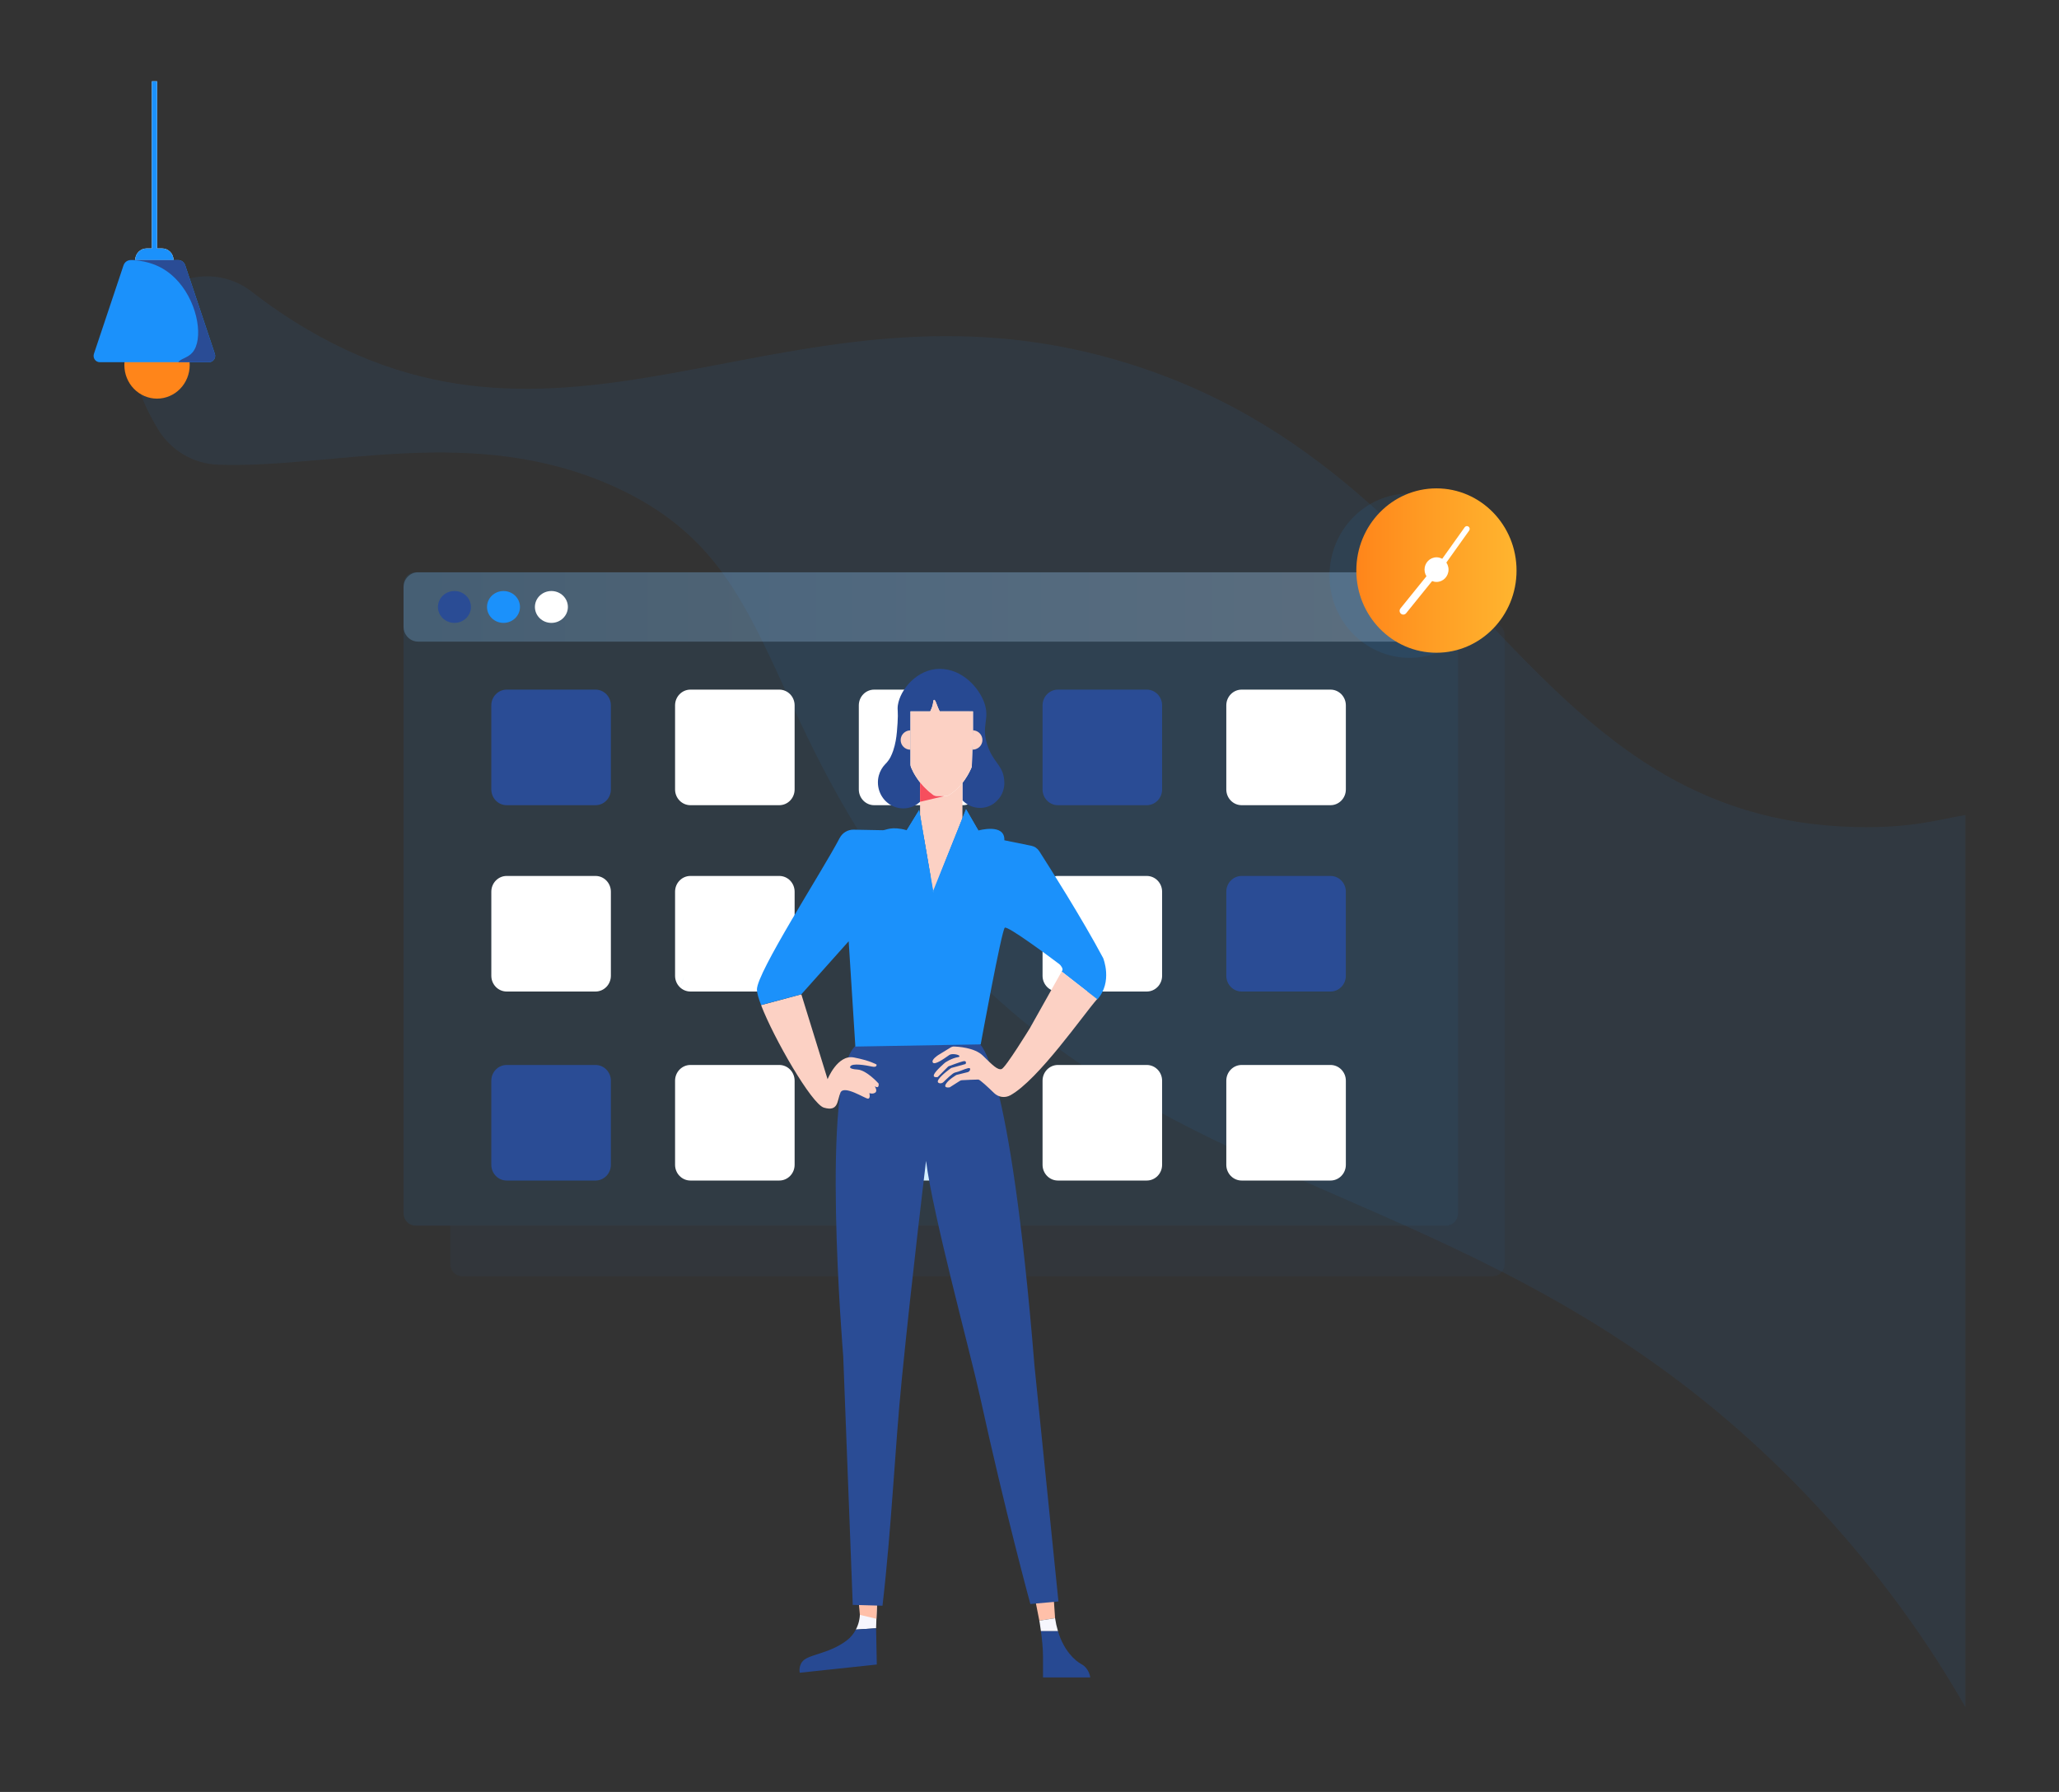 <svg width="270" height="235" viewBox="0 0 270 235" fill="none" xmlns="http://www.w3.org/2000/svg">
<rect x="0" y="0" width="270" height="235" fill="#333333" stroke="none"/>
<path d="M22.756 34.108H17.727C17.729 33.704 17.886 33.316 18.164 33.031C18.443 32.745 18.82 32.584 19.214 32.582H19.915V10.661H20.593V32.582H21.27C21.664 32.584 22.041 32.745 22.32 33.031C22.598 33.316 22.755 33.704 22.756 34.108Z" fill="white"/>
<path opacity="0.07" d="M257.727 106.883V223.884C257.665 223.774 257.602 223.664 257.54 223.553C253.204 216 247.635 207.983 240.34 199.807C226.072 183.816 211.396 174.161 196.954 166.775C192.694 164.594 188.452 162.616 184.251 160.729C179.718 158.693 175.228 156.766 170.801 154.817C167.43 153.332 164.095 151.835 160.807 150.267C157.965 148.913 155.157 147.505 152.39 146.007C148.81 144.069 145.297 141.981 141.864 139.661C140.822 138.957 139.788 138.23 138.761 137.48C137.538 136.589 136.326 135.662 135.125 134.7C133.351 133.278 131.602 131.769 129.88 130.175C129.349 129.683 128.821 129.181 128.295 128.67C124.199 124.69 120.263 120.147 116.513 114.871C115.667 113.679 114.83 112.45 114.003 111.183C113.484 110.387 112.983 109.598 112.503 108.818C108.996 103.147 106.432 97.915 104.202 93.131C103.808 92.284 103.423 91.45 103.046 90.629C102.001 88.358 101.009 86.195 100.001 84.141C98.376 80.826 96.702 77.791 94.682 75.046C91.338 70.504 87.045 66.74 80.43 63.769C61.942 55.46 43.473 61.501 28.558 60.935C26.974 60.877 25.429 60.42 24.058 59.605C22.687 58.789 21.533 57.64 20.697 56.259C19.732 54.656 18.991 53.14 18.462 51.699C17.918 50.218 17.599 48.82 17.489 47.5C17.409 46.591 17.437 45.675 17.572 44.772C17.782 43.407 18.256 42.098 18.967 40.924C19.002 40.864 19.038 40.805 19.075 40.747C20.119 39.067 21.641 37.758 23.436 36.997C23.898 36.8 24.375 36.64 24.862 36.519C26.264 36.17 27.724 36.145 29.136 36.447C30.548 36.749 31.877 37.37 33.026 38.265C35.324 40.053 37.731 41.69 40.233 43.166C76.377 64.46 105.089 34.013 148.457 47.83C161.478 51.979 171.276 58.67 179.653 66.121C180.069 66.492 180.484 66.865 180.895 67.24C183.132 69.281 185.271 71.372 187.348 73.477C187.865 74.001 188.378 74.525 188.888 75.05C189.114 75.284 189.34 75.517 189.566 75.751C190.108 76.314 190.648 76.876 191.186 77.438C192.175 78.473 193.156 79.505 194.129 80.533L195.224 81.688L195.866 82.362C196.346 82.867 196.826 83.368 197.304 83.867C209.74 96.817 222.098 107.984 243.427 108.466C250.598 108.626 254.269 107.479 257.534 106.915L257.727 106.883Z" fill="url(#paint0_linear_1_647)"/>
<path opacity="0.09" d="M189.623 75.051H54.483C53.618 75.051 52.917 75.77 52.917 76.658V159.124C52.917 160.011 53.618 160.73 54.483 160.73H189.623C190.488 160.73 191.189 160.011 191.189 159.124V76.658C191.189 75.77 190.488 75.051 189.623 75.051Z" fill="#1B91FB"/>
<path opacity="0.26" d="M189.274 75.05H54.832C53.774 75.05 52.917 75.93 52.917 77.015V82.181C52.917 83.267 53.774 84.146 54.832 84.146H189.274C190.332 84.146 191.189 83.267 191.189 82.181V77.015C191.189 75.93 190.332 75.05 189.274 75.05Z" fill="url(#paint1_linear_1_647)"/>
<path d="M59.591 81.688C60.785 81.688 61.753 80.752 61.753 79.598C61.753 78.444 60.785 77.508 59.591 77.508C58.397 77.508 57.429 78.444 57.429 79.598C57.429 80.752 58.397 81.688 59.591 81.688Z" fill="#2A4C95"/>
<path d="M66.025 81.688C67.219 81.688 68.186 80.752 68.186 79.598C68.186 78.444 67.219 77.508 66.025 77.508C64.831 77.508 63.863 78.444 63.863 79.598C63.863 80.752 64.831 81.688 66.025 81.688Z" fill="#1B91FB"/>
<path d="M72.306 81.688C73.5 81.688 74.468 80.752 74.468 79.598C74.468 78.444 73.5 77.508 72.306 77.508C71.112 77.508 70.144 78.444 70.144 79.598C70.144 80.752 71.112 81.688 72.306 81.688Z" fill="white"/>
<path opacity="0.04" d="M197.309 83.297V165.76C197.308 166.187 197.142 166.595 196.848 166.897C196.554 167.198 196.156 167.368 195.74 167.37H60.603C60.188 167.367 59.791 167.196 59.498 166.895C59.206 166.594 59.041 166.186 59.04 165.76V160.73H189.623C190.037 160.728 190.433 160.559 190.726 160.258C191.019 159.958 191.184 159.552 191.186 159.127V81.688H195.737C196.153 81.688 196.553 81.857 196.847 82.159C197.142 82.46 197.308 82.87 197.309 83.297Z" fill="#1B91FB"/>
<path d="M78.092 90.439H66.441C65.329 90.439 64.428 91.364 64.428 92.504V103.53C64.428 104.671 65.329 105.595 66.441 105.595H78.092C79.204 105.595 80.105 104.671 80.105 103.53V92.504C80.105 91.364 79.204 90.439 78.092 90.439Z" fill="#2A4C95"/>
<path d="M102.187 90.439H90.536C89.424 90.439 88.523 91.364 88.523 92.504V103.53C88.523 104.671 89.424 105.595 90.536 105.595H102.187C103.299 105.595 104.2 104.671 104.2 103.53V92.504C104.2 91.364 103.299 90.439 102.187 90.439Z" fill="white"/>
<path d="M126.282 90.439H114.631C113.519 90.439 112.618 91.364 112.618 92.504V103.53C112.618 104.671 113.519 105.595 114.631 105.595H126.282C127.393 105.595 128.295 104.671 128.295 103.53V92.504C128.295 91.364 127.393 90.439 126.282 90.439Z" fill="white"/>
<path d="M150.376 90.439H138.725C137.614 90.439 136.712 91.364 136.712 92.504V103.53C136.712 104.671 137.614 105.595 138.725 105.595H150.376C151.488 105.595 152.389 104.671 152.389 103.53V92.504C152.389 91.364 151.488 90.439 150.376 90.439Z" fill="#2A4C95"/>
<path d="M174.471 90.439H162.82C161.708 90.439 160.807 91.364 160.807 92.504V103.53C160.807 104.671 161.708 105.595 162.82 105.595H174.471C175.582 105.595 176.484 104.671 176.484 103.53V92.504C176.484 91.364 175.582 90.439 174.471 90.439Z" fill="white"/>
<path d="M78.092 114.875H66.441C65.329 114.875 64.428 115.799 64.428 116.94V127.966C64.428 129.106 65.329 130.031 66.441 130.031H78.092C79.204 130.031 80.105 129.106 80.105 127.966V116.94C80.105 115.799 79.204 114.875 78.092 114.875Z" fill="white"/>
<path d="M102.187 114.875H90.536C89.424 114.875 88.523 115.799 88.523 116.94V127.966C88.523 129.106 89.424 130.031 90.536 130.031H102.187C103.299 130.031 104.2 129.106 104.2 127.966V116.94C104.2 115.799 103.299 114.875 102.187 114.875Z" fill="white"/>
<path d="M128.295 114.875H112.618V130.031H128.295V114.875Z" fill="white"/>
<path d="M150.376 114.875H138.725C137.614 114.875 136.712 115.799 136.712 116.94V127.966C136.712 129.106 137.614 130.031 138.725 130.031H150.376C151.488 130.031 152.389 129.106 152.389 127.966V116.94C152.389 115.799 151.488 114.875 150.376 114.875Z" fill="white"/>
<path d="M174.471 114.875H162.82C161.708 114.875 160.807 115.799 160.807 116.94V127.966C160.807 129.106 161.708 130.031 162.82 130.031H174.471C175.582 130.031 176.484 129.106 176.484 127.966V116.94C176.484 115.799 175.582 114.875 174.471 114.875Z" fill="#2A4C95"/>
<path d="M78.092 139.663H66.441C65.329 139.663 64.428 140.588 64.428 141.728V152.754C64.428 153.895 65.329 154.819 66.441 154.819H78.092C79.204 154.819 80.105 153.895 80.105 152.754V141.728C80.105 140.588 79.204 139.663 78.092 139.663Z" fill="#2A4C95"/>
<path d="M102.187 139.663H90.536C89.424 139.663 88.523 140.588 88.523 141.728V152.754C88.523 153.895 89.424 154.819 90.536 154.819H102.187C103.299 154.819 104.2 153.895 104.2 152.754V141.728C104.2 140.588 103.299 139.663 102.187 139.663Z" fill="white"/>
<path d="M128.295 139.663H112.618V154.819H128.295V139.663Z" fill="#D4EEFF"/>
<path d="M150.376 139.663H138.725C137.614 139.663 136.712 140.588 136.712 141.728V152.754C136.712 153.895 137.614 154.819 138.725 154.819H150.376C151.488 154.819 152.389 153.895 152.389 152.754V141.728C152.389 140.588 151.488 139.663 150.376 139.663Z" fill="white"/>
<path d="M174.471 139.663H162.82C161.708 139.663 160.807 140.588 160.807 141.728V152.754C160.807 153.895 161.708 154.819 162.82 154.819H174.471C175.582 154.819 176.484 153.895 176.484 152.754V141.728C176.484 140.588 175.582 139.663 174.471 139.663Z" fill="white"/>
<path opacity="0.09" d="M184.844 86.272C190.646 86.272 195.349 81.447 195.349 75.494C195.349 69.542 190.646 64.716 184.844 64.716C179.042 64.716 174.339 69.542 174.339 75.494C174.339 81.447 179.042 86.272 184.844 86.272Z" fill="#1B91FB"/>
<path d="M188.362 85.602C194.164 85.602 198.867 80.777 198.867 74.824C198.867 68.871 194.164 64.046 188.362 64.046C182.56 64.046 177.857 68.871 177.857 74.824C177.857 80.777 182.56 85.602 188.362 85.602Z" fill="url(#paint2_linear_1_647)"/>
<path d="M188.15 75.764C188.319 75.554 188.291 75.242 188.086 75.068C187.881 74.893 187.577 74.923 187.407 75.133L183.646 79.789C183.476 79.999 183.505 80.311 183.71 80.485C183.915 80.659 184.219 80.63 184.389 80.42L188.15 75.764Z" fill="white"/>
<path d="M192.654 69.583C192.771 69.418 192.736 69.186 192.575 69.065C192.414 68.944 192.188 68.98 192.07 69.145L188.834 73.683C188.716 73.848 188.751 74.08 188.912 74.201C189.073 74.322 189.299 74.286 189.417 74.121L192.654 69.583Z" fill="white"/>
<path d="M188.374 76.316C189.243 76.316 189.948 75.593 189.948 74.701C189.948 73.81 189.243 73.087 188.374 73.087C187.505 73.087 186.801 73.81 186.801 74.701C186.801 75.593 187.505 76.316 188.374 76.316Z" fill="white"/>
<path d="M122.429 91.82L122.421 91.835V91.84L122.413 91.858C122.413 91.86 122.413 91.863 122.413 91.865C122.413 91.873 122.408 91.882 122.406 91.891C122.404 91.897 122.402 91.902 122.401 91.908C122.401 91.908 122.401 91.901 122.404 91.897C122.412 91.866 122.425 91.835 122.443 91.808L122.429 91.82ZM122.186 92.816V92.81L122.195 92.786C122.194 92.796 122.191 92.806 122.186 92.816ZM122.107 93.008C122.117 92.987 122.126 92.966 122.134 92.944C122.154 92.897 122.17 92.854 122.186 92.816C122.175 92.842 122.164 92.869 122.152 92.899C122.141 92.928 122.124 92.969 122.107 93.008V93.008Z" fill="#504366"/>
<path d="M131.703 102.696V102.714C131.693 103.461 131.436 104.183 130.974 104.76C130.963 104.77 130.95 104.778 130.937 104.786C130.751 105.016 130.536 105.22 130.298 105.393C130.295 105.393 130.292 105.394 130.29 105.396C130.287 105.398 130.285 105.4 130.283 105.403C129.659 105.828 128.91 106.015 128.165 105.932C127.421 105.849 126.728 105.501 126.208 104.949V102.673C126.305 102.545 126.405 102.417 126.504 102.27C126.603 102.124 126.7 101.977 126.797 101.816C126.847 101.737 126.894 101.656 126.942 101.569C126.978 101.504 127.016 101.44 127.051 101.372C127.086 101.304 127.114 101.252 127.145 101.189C127.185 101.115 127.222 101.041 127.257 100.962C127.287 100.898 127.317 100.834 127.347 100.769C127.352 100.762 127.354 100.752 127.359 100.744C127.364 100.737 127.359 100.737 127.364 100.734C127.413 100.622 127.439 100.5 127.441 100.377L127.474 99.336L127.583 95.882L127.588 95.708V93.29H123.222C123.149 93.144 123.085 93.002 123.028 92.864C122.991 92.775 122.956 92.685 122.921 92.599C122.854 92.43 122.796 92.278 122.747 92.15C122.722 92.085 122.697 92.03 122.672 91.982C122.662 91.964 122.655 91.946 122.645 91.93C122.63 91.901 122.613 91.874 122.592 91.849C122.584 91.839 122.575 91.829 122.566 91.821C122.555 91.809 122.542 91.8 122.528 91.794C122.514 91.788 122.498 91.786 122.483 91.787C122.475 91.788 122.467 91.791 122.46 91.796C122.452 91.8 122.446 91.806 122.441 91.813C122.419 91.842 122.405 91.876 122.399 91.912C122.391 91.943 122.386 91.976 122.379 92.014C122.371 92.052 122.369 92.091 122.362 92.137C122.357 92.16 122.354 92.183 122.352 92.206C122.344 92.252 122.337 92.3 122.327 92.354C122.306 92.465 122.277 92.574 122.24 92.68C122.227 92.711 122.215 92.744 122.2 92.79C122.175 92.854 122.145 92.928 122.11 93.012C122.098 93.04 122.085 93.071 122.073 93.102C122.045 93.16 122.019 93.224 121.986 93.294H119.393V100.243C119.392 100.363 119.414 100.483 119.455 100.595C119.455 100.6 119.455 100.603 119.46 100.608C119.465 100.613 119.468 100.628 119.473 100.639C119.483 100.664 119.495 100.694 119.51 100.728C119.567 100.861 119.644 101.031 119.749 101.23C119.774 101.279 119.799 101.327 119.826 101.378C119.883 101.478 119.945 101.587 120.014 101.699C120.039 101.742 120.066 101.785 120.096 101.827C120.103 101.841 120.111 101.853 120.121 101.866C120.172 101.952 120.232 102.041 120.294 102.13C120.304 102.146 120.315 102.162 120.327 102.177C120.377 102.248 120.429 102.32 120.481 102.391C120.534 102.462 120.591 102.537 120.65 102.61V105.153C120.174 105.588 119.586 105.873 118.957 105.974C118.328 106.075 117.683 105.988 117.1 105.724C116.518 105.46 116.022 105.029 115.671 104.483C115.32 103.937 115.13 103.3 115.123 102.646C115.123 102.605 115.123 102.564 115.123 102.529C115.123 102.47 115.128 102.417 115.131 102.373C115.131 102.336 115.133 102.3 115.137 102.263C115.155 102.094 115.184 101.926 115.225 101.761C115.23 101.737 115.237 101.713 115.244 101.689C115.397 101.132 115.686 100.625 116.083 100.214C116.357 99.945 116.589 99.635 116.77 99.294C116.912 99.012 117.033 98.72 117.133 98.421C117.272 98.002 117.381 97.573 117.459 97.138C117.598 96.368 117.646 95.604 117.7 94.813C117.802 93.291 117.646 93.13 117.737 92.487C118.041 90.395 120.301 87.717 123.218 87.717C126.203 87.717 128.379 90.194 129.078 92.176C129.849 94.367 128.605 95.135 129.493 97.76C130.192 99.834 131.271 100.247 131.599 101.763C131.604 101.783 131.609 101.806 131.614 101.827C131.648 101.995 131.671 102.164 131.683 102.335C131.689 102.384 131.693 102.433 131.693 102.483C131.693 102.498 131.693 102.516 131.693 102.534C131.7 102.579 131.7 102.638 131.703 102.696Z" fill="#274992"/>
<path d="M119.39 95.786V98.32C118.68 98.32 118.105 97.752 118.105 97.053C118.105 96.87 118.145 96.688 118.223 96.523C118.33 96.299 118.496 96.112 118.703 95.982C118.909 95.851 119.147 95.783 119.39 95.786ZM128.825 97.064C128.821 97.276 128.763 97.484 128.659 97.667C128.555 97.85 128.407 98.003 128.229 98.111C128.015 98.245 127.769 98.314 127.519 98.309L127.561 95.775C127.628 95.776 127.694 95.782 127.76 95.792C128.374 95.897 128.835 96.431 128.825 97.064Z" fill="#FCD1C4"/>
<path d="M127.585 93.287V95.707L127.579 95.88L127.471 99.334L127.438 100.374C127.436 100.498 127.41 100.619 127.361 100.732C127.361 100.732 127.361 100.741 127.356 100.744C127.351 100.747 127.351 100.76 127.345 100.769L127.255 100.961C127.22 101.039 127.182 101.115 127.144 101.188C127.105 101.26 127.081 101.316 127.048 101.372C127.015 101.429 126.977 101.501 126.939 101.565C126.892 101.651 126.844 101.733 126.794 101.814C126.699 101.973 126.601 102.124 126.5 102.267C126.4 102.41 126.304 102.541 126.206 102.669C125.917 103.041 125.593 103.383 125.238 103.69C125.047 103.855 124.846 104.006 124.635 104.143C124.595 104.171 124.551 104.196 124.515 104.222C124.488 104.241 124.459 104.259 124.429 104.275C124.422 104.279 124.414 104.283 124.407 104.286C124.395 104.294 124.383 104.3 124.371 104.305C124.365 104.305 124.36 104.305 124.357 104.311C124.235 104.371 124.1 104.401 123.965 104.401H122.869C122.681 104.402 122.498 104.344 122.343 104.236C122.163 104.107 121.991 103.967 121.83 103.828C121.752 103.763 121.678 103.699 121.607 103.629C121.26 103.315 120.939 102.971 120.648 102.603C120.585 102.529 120.533 102.454 120.478 102.384C120.423 102.315 120.375 102.241 120.326 102.169C120.314 102.155 120.303 102.14 120.293 102.124C120.231 102.035 120.168 101.945 120.119 101.858C120.11 101.846 120.101 101.833 120.094 101.819C120.064 101.777 120.037 101.733 120.012 101.691C119.944 101.579 119.881 101.467 119.825 101.37C119.797 101.32 119.773 101.27 119.749 101.222C119.645 101.023 119.569 100.853 119.511 100.719C119.495 100.685 119.484 100.655 119.473 100.629C119.468 100.621 119.465 100.61 119.459 100.598C119.454 100.587 119.459 100.593 119.459 100.587C119.416 100.475 119.393 100.356 119.394 100.235V93.287H121.986C122.019 93.223 122.049 93.159 122.074 93.095C122.087 93.064 122.098 93.031 122.112 93.006C122.147 92.922 122.174 92.846 122.202 92.784C122.216 92.74 122.229 92.704 122.24 92.673C122.279 92.568 122.308 92.459 122.327 92.348C122.338 92.293 122.346 92.245 122.352 92.2C122.354 92.177 122.357 92.153 122.362 92.13C122.371 92.085 122.373 92.044 122.379 92.007C122.384 91.971 122.392 91.937 122.401 91.906C122.406 91.87 122.42 91.835 122.441 91.806C122.452 91.792 122.468 91.783 122.485 91.781C122.5 91.779 122.516 91.782 122.53 91.787C122.544 91.793 122.557 91.802 122.567 91.814L122.594 91.842C122.613 91.868 122.63 91.895 122.646 91.923C122.657 91.94 122.662 91.957 122.673 91.974C122.695 92.024 122.719 92.08 122.747 92.144C122.799 92.273 122.853 92.427 122.921 92.593C122.954 92.68 122.989 92.77 123.028 92.859C123.085 92.996 123.148 93.139 123.221 93.284L127.585 93.287Z" fill="#FCD1C4"/>
<path d="M126.206 102.673V107.316L122.371 117.019L120.648 106.925V102.607C120.94 102.975 121.26 103.319 121.606 103.633C121.677 103.697 121.752 103.766 121.829 103.832C121.991 103.973 122.163 104.108 122.344 104.24C122.499 104.349 122.682 104.407 122.869 104.406H123.965C124.101 104.406 124.236 104.376 124.359 104.316C124.362 104.314 124.366 104.311 124.371 104.309C124.383 104.304 124.396 104.298 124.408 104.291C124.415 104.288 124.422 104.284 124.427 104.278C124.458 104.264 124.487 104.247 124.515 104.228C124.552 104.202 124.594 104.177 124.636 104.148C124.847 104.011 125.048 103.859 125.238 103.694C125.592 103.386 125.916 103.045 126.206 102.673Z" fill="#FCD1C4"/>
<path d="M120.648 106.925L121.129 109.737C120.961 109.633 120.801 109.519 120.648 109.394V106.925ZM126.206 107.316V109.086C126.175 109.119 126.149 109.154 126.119 109.185C125.835 109.519 125.502 109.804 125.133 110.032L126.206 107.316Z" fill="#FCD1C4"/>
<path d="M124.333 104.278C124.327 104.283 124.32 104.287 124.313 104.29C124.302 104.296 124.29 104.302 124.278 104.307C124.294 104.297 124.315 104.288 124.333 104.278Z" fill="#EDB9A0"/>
<path d="M127.585 95.706V95.878H127.581L127.585 95.706Z" fill="#FCD1C4"/>
<path d="M131.61 102.67V102.695C131.61 102.631 131.61 102.578 131.605 102.531C131.61 102.577 131.611 102.623 131.61 102.67Z" fill="#504366"/>
<path d="M123.804 104.405L120.647 105.151V102.606C120.939 102.975 121.26 103.319 121.607 103.633C121.678 103.697 121.751 103.761 121.83 103.831C121.991 103.971 122.163 104.108 122.343 104.239C122.498 104.348 122.681 104.406 122.869 104.405H123.804Z" fill="#F64E5D"/>
<path d="M115.01 209.968L114.882 213.537L112.229 213.71C112.573 213.059 112.757 212.33 112.764 211.589C112.772 210.987 112.737 210.357 112.595 209.963L115.01 209.968Z" fill="#F6F6FD"/>
<path d="M114.882 213.537L114.976 218.291L104.874 219.367C104.784 218.89 104.882 218.396 105.146 217.992C105.865 216.916 108.543 217.001 111.011 215.152C111.518 214.771 111.935 214.277 112.231 213.708L114.882 213.537Z" fill="#274992"/>
<path d="M112.758 211.778L114.929 212.295L115.012 209.968L112.596 209.961L112.758 211.778Z" fill="#FFC0A9"/>
<path d="M135.79 210.011L136.29 212.537L138.355 212.208L138.195 209.895L135.79 210.011Z" fill="#FFC0A9"/>
<path d="M138.734 213.922H136.5C136.392 213.113 136.291 212.538 136.291 212.538L138.353 212.207C138.439 212.787 138.566 213.361 138.734 213.922Z" fill="#F6F6FD"/>
<path d="M136.771 219.98V217.204C136.771 216.165 136.63 214.88 136.5 213.922H138.734C139.52 216.513 140.971 217.789 141.822 218.253C142.844 218.808 142.964 219.98 142.964 219.98H136.771Z" fill="#274992"/>
<path d="M128.447 136.91C128.447 136.91 132.394 138.94 135.655 179.125L138.796 210.022L135.113 210.356C135.113 210.356 131.868 198.504 128.505 183.126C127.255 177.422 122.299 159.231 121.436 152.241C121.436 152.241 119.599 167.33 118.239 181.028C117.35 189.983 116.914 200.353 115.723 210.578L111.823 210.467L110.573 177.855C110.573 177.855 107.509 141.313 112.184 137.158L128.447 136.91Z" fill="#2A4C95"/>
<path d="M114.712 142.456C114.712 142.456 115.112 143.064 114.764 143.295C114.416 143.526 114 143.349 114 143.349C114 143.349 114.188 144.062 113.825 144.081C113.463 144.1 110.662 142.225 110.209 143.295C109.757 144.365 109.965 145.828 108.035 145.258C106.433 144.783 101.46 136.151 99.799 131.81L105.081 130.399L108.523 141.531C108.523 141.531 109.827 138.267 111.966 138.678C114.105 139.089 114.939 139.603 114.939 139.603C114.939 139.603 115.06 140.03 114.33 139.87C113.6 139.71 111.722 139.371 111.496 139.87C111.496 139.87 111.216 140.191 112.434 140.262C113.651 140.333 115.215 142.101 115.215 142.101C115.215 142.101 115.338 142.867 114.712 142.456Z" fill="#FCD1C4"/>
<path d="M143.893 131.073L139.217 127.411L139.3 127.279C139.44 127.057 139.113 126.59 138.905 126.433C137.444 125.326 132.121 121.385 131.76 121.662C131.343 121.983 128.601 136.964 128.601 136.964L112.164 137.248L111.289 123.44L105.081 130.395L99.8 131.806C99.462 130.918 99.262 130.212 99.255 129.788C99.224 127.537 107.774 114.352 110.105 109.904C110.281 109.567 110.544 109.285 110.866 109.092C111.187 108.898 111.555 108.799 111.928 108.806C113.361 108.835 115.501 108.877 115.775 108.877C116.192 108.877 116.887 108.306 118.905 108.877L120.53 106.227L120.649 106.92L122.372 117.014L126.207 107.312L126.677 106.12L128.295 108.914C128.295 108.914 131.806 107.914 131.702 110.197L135.251 110.918C135.46 110.961 135.659 111.046 135.836 111.168C136.013 111.29 136.164 111.447 136.282 111.63C137.568 113.635 141.901 120.465 144.659 125.644C144.66 125.651 145.946 128.754 143.893 131.073Z" fill="#1B91FB"/>
<path d="M143.869 131.024C142.09 133.035 136.16 141.619 132.481 143.643C132.139 143.828 131.749 143.899 131.366 143.844C130.982 143.79 130.626 143.612 130.346 143.338C129.617 142.629 128.506 141.583 128.291 141.574C128.019 141.563 126.603 141.638 126.14 141.661C126.045 141.666 125.953 141.695 125.872 141.747L124.547 142.591C124.547 142.591 123.7 142.765 124.026 142.176C124.352 141.587 125.422 140.971 125.422 140.971L126.883 140.609C126.963 140.59 127.036 140.549 127.094 140.49C127.152 140.43 127.193 140.355 127.212 140.273C127.237 140.139 127.195 140.022 126.922 140.089C126.373 140.222 125.844 140.526 125.2 140.666C124.929 140.726 124.096 141.533 123.724 141.899C123.652 141.973 123.561 142.026 123.461 142.053C123.362 142.079 123.257 142.077 123.159 142.047C122.992 141.992 122.878 141.855 123.087 141.543C123.504 140.916 124.735 140.059 124.735 140.059L126.621 139.537C126.621 139.537 126.857 139.028 126.256 139.188C125.727 139.331 124.647 139.735 124.403 139.83C124.37 139.842 124.34 139.861 124.315 139.886L122.957 141.252C122.957 141.252 122.267 141.385 122.488 140.891C122.709 140.396 123.936 139.351 123.936 139.351C123.936 139.351 124.755 138.765 125.727 138.615C125.747 138.612 125.765 138.603 125.78 138.59C125.794 138.576 125.805 138.558 125.809 138.538C125.814 138.518 125.813 138.497 125.806 138.478C125.8 138.459 125.787 138.442 125.771 138.43C125.517 138.245 124.771 138.154 124.483 138.357C123.709 138.903 122.552 139.713 122.319 139.338C122.086 138.964 123.034 138.365 123.034 138.365L124.67 137.362C124.775 137.298 124.892 137.258 125.013 137.242C125.586 137.253 127.795 137.37 128.889 138.444C130.154 139.688 130.819 140.358 131.341 140.198C131.862 140.037 135.044 134.845 135.044 134.845L139.215 127.413L143.869 131.024Z" fill="#FCD1C4"/>
<path d="M126.677 106.125L128.294 108.918L122.371 117.019L118.904 108.882L120.53 106.232L122.371 116.821L126.677 106.125Z" fill="#1B91FB"/>
<path d="M89.8 127.869L89.329 129.06V129.041L89.8 127.869Z" fill="#28A4F7"/>
<path d="M24.874 47.884C24.874 49.05 24.422 50.167 23.619 50.991C22.816 51.815 21.727 52.278 20.591 52.278C19.456 52.278 18.366 51.815 17.563 50.991C16.76 50.167 16.309 49.05 16.309 47.884C16.309 47.756 16.314 47.628 16.325 47.499C16.419 46.406 16.91 45.387 17.699 44.646C18.488 43.904 19.52 43.493 20.59 43.493C21.661 43.493 22.692 43.904 23.482 44.646C24.271 45.387 24.762 46.406 24.856 47.499C24.868 47.626 24.874 47.754 24.874 47.884Z" fill="url(#paint3_linear_1_647)"/>
<path d="M27.407 47.499H24.06H16.427H13.081C12.952 47.499 12.825 47.467 12.711 47.407C12.597 47.347 12.498 47.259 12.423 47.152C12.349 47.044 12.3 46.92 12.281 46.79C12.263 46.659 12.275 46.526 12.317 46.401L15.943 35.555L16.2 34.785C16.251 34.631 16.338 34.493 16.452 34.381C16.567 34.269 16.706 34.188 16.858 34.144C16.945 34.119 17.034 34.106 17.123 34.106H23.361C23.565 34.106 23.763 34.172 23.929 34.293C24.095 34.414 24.219 34.586 24.285 34.784L24.322 34.895L24.863 36.512L28.169 46.4C28.211 46.524 28.223 46.657 28.205 46.788C28.187 46.919 28.138 47.043 28.064 47.151C27.989 47.258 27.89 47.346 27.776 47.406C27.662 47.467 27.535 47.499 27.407 47.499Z" fill="#1B91FB"/>
<path d="M20.593 10.661H19.915V32.663H20.593V10.661Z" fill="#1B91FB"/>
<path d="M22.756 34.108H17.727C17.729 33.704 17.886 33.316 18.164 33.031C18.443 32.745 18.82 32.584 19.214 32.582H21.267C21.662 32.583 22.04 32.744 22.319 33.029C22.598 33.315 22.755 33.703 22.756 34.108Z" fill="#1B91FB"/>
<path d="M27.407 47.499H24.06H23.383C23.613 47.148 24.18 47.015 24.71 46.677C24.905 46.555 25.082 46.404 25.235 46.228C26.673 44.561 26.028 39.986 23.438 36.992C23.166 36.676 22.872 36.38 22.558 36.106C22.058 35.667 21.506 35.294 20.916 34.997C20.609 34.845 18.853 33.999 16.861 34.145C16.947 34.121 17.036 34.108 17.126 34.108H23.364C23.567 34.108 23.766 34.173 23.932 34.295C24.097 34.416 24.222 34.588 24.288 34.786L24.325 34.897L24.866 36.514L28.172 46.401C28.213 46.526 28.225 46.66 28.207 46.79C28.188 46.921 28.139 47.045 28.064 47.152C27.989 47.259 27.891 47.347 27.776 47.407C27.662 47.468 27.535 47.499 27.407 47.499Z" fill="#2A4C95"/>
<defs>
<linearGradient id="paint0_linear_1_647" x1="194618" y1="-62086.1" x2="1.04682e+06" y2="817887" gradientUnits="userSpaceOnUse">
<stop stop-color="#1B91FB"/>
<stop offset="0.13" stop-color="#49A7FC"/>
<stop offset="0.29" stop-color="#80C2FD"/>
<stop offset="0.46" stop-color="#ADD8FE"/>
<stop offset="0.62" stop-color="#D1E9FE"/>
<stop offset="0.76" stop-color="#EAF5FF"/>
<stop offset="0.89" stop-color="#FAFCFF"/>
<stop offset="1" stop-color="white"/>
</linearGradient>
<linearGradient id="paint1_linear_1_647" x1="313.788" y1="79.598" x2="-55.757" y2="79.598" gradientUnits="userSpaceOnUse">
<stop stop-color="white"/>
<stop offset="0.11" stop-color="#FAFCFF"/>
<stop offset="0.24" stop-color="#EAF5FF"/>
<stop offset="0.38" stop-color="#D1E9FE"/>
<stop offset="0.54" stop-color="#ADD8FE"/>
<stop offset="0.71" stop-color="#80C2FD"/>
<stop offset="0.87" stop-color="#49A7FC"/>
<stop offset="1" stop-color="#1B91FB"/>
</linearGradient>
<linearGradient id="paint2_linear_1_647" x1="177.857" y1="74.824" x2="198.867" y2="74.824" gradientUnits="userSpaceOnUse">
<stop stop-color="#FF851A"/>
<stop offset="0.4" stop-color="#FF9A23"/>
<stop offset="1" stop-color="#FFB52F"/>
</linearGradient>
<linearGradient id="paint3_linear_1_647" x1="6018.74" y1="2927.82" x2="6018.74" y2="6284.62" gradientUnits="userSpaceOnUse">
<stop stop-color="#FF851A"/>
<stop offset="0.4" stop-color="#FF9A23"/>
<stop offset="1" stop-color="#FFB52F"/>
</linearGradient>
</defs>
</svg>
